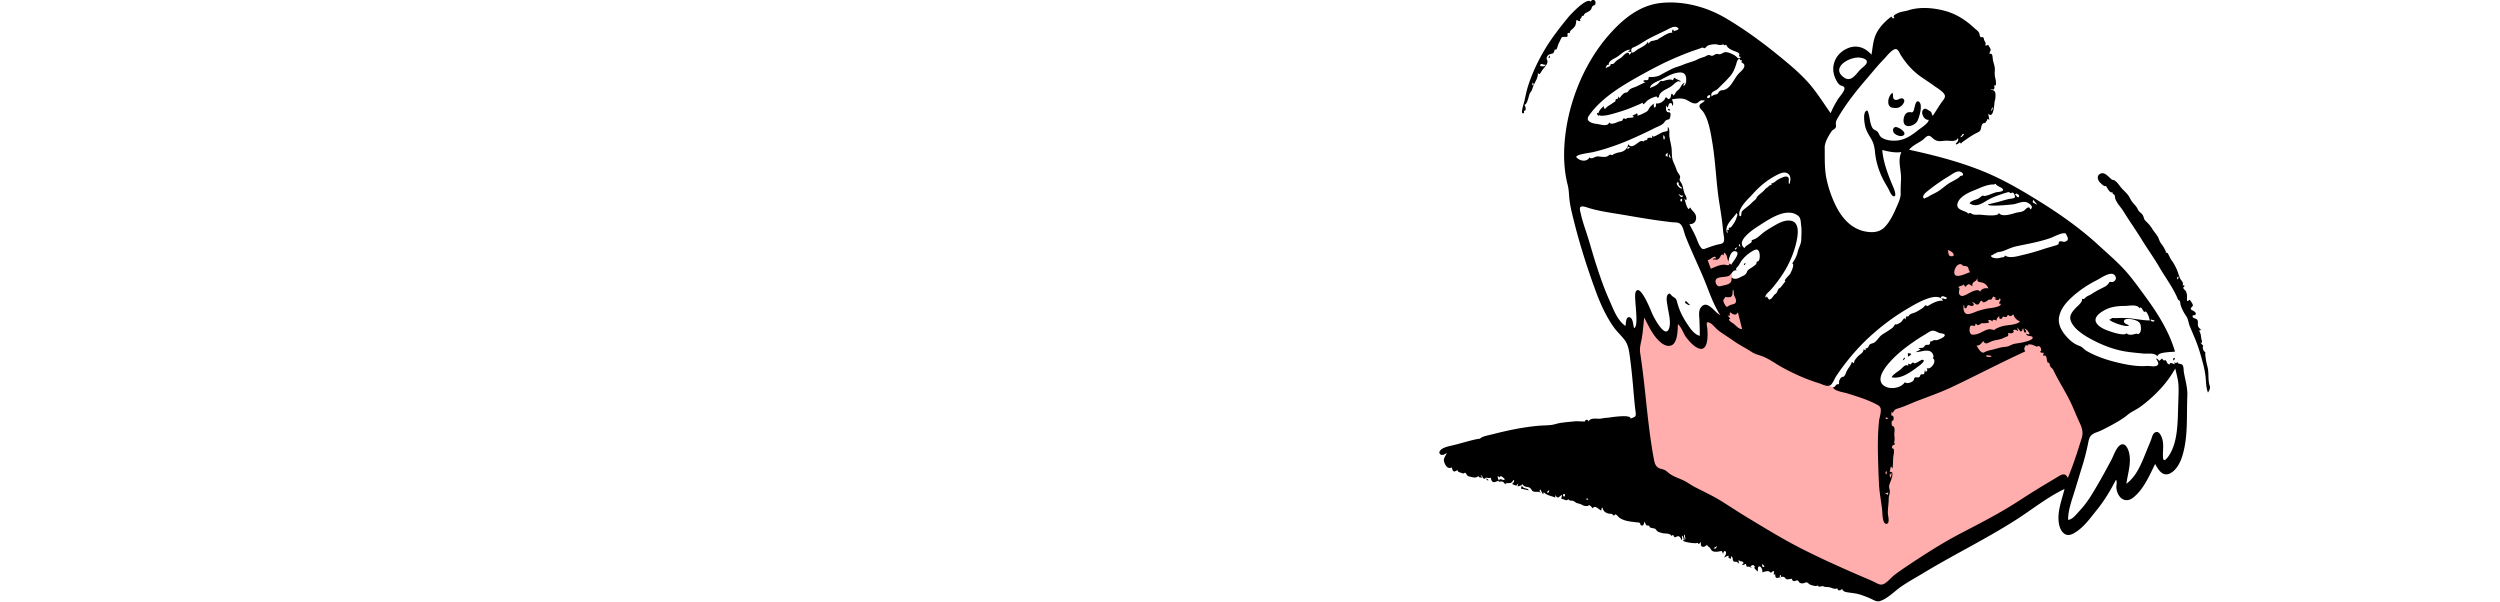 <svg width="1920" height="462" viewBox="0 0 1920 462" fill="none" xmlns="http://www.w3.org/2000/svg" preserveAspectRatio="none"><path fill-rule="evenodd" clip-rule="evenodd" d="M1253.3 256.808c3.37 25.258 6.74 50.515 10.1 75.772l2.73 20.397c.34 2.573.01 7.65 1.32 9.954.46.813 1.68 1.199 2.57 1.678 3.08 1.65 6.15 3.3 9.23 4.95 26 13.955 52.01 27.911 78.01 41.867l74.88 40.179c2.58 1.387 6.76 5.003 9.54 4.05 2.65-.905 5.36-3.139 7.77-4.548 4.62-2.706 9.24-5.411 13.85-8.117l83.85-49.114 34.59-20.264c3.16-1.848 6.31-3.696 9.47-5.544 1.65-.967 1.86-.933 2.51-2.573 2.43-6.134 3.55-13.16 5.27-19.524 1.9-7.013 3.79-14.027 5.68-21.04.85-3.129.45-3.533-.93-6.554-2.72-5.979-5.45-11.958-8.17-17.937l-18.15-39.81c-2.44-5.367-8.33-9.143-12.57-13.09l-65.86-61.283a2300.58 2300.58 0 00-5.02-4.67c-.27 9.356-2.12 19.413.59 28.451 4.45 14.832 8.91 29.665 13.36 44.497l6.45 21.507c.4 1.332 2.83 6.613 2.18 7.785-.36.649-3.43 1.306-4.1 1.559l-8.58 3.264-23.91 9.091c-7.17 2.727-14.34 5.453-21.5 8.178-2.43.925-5.29 2.637-7.86 2.494-2.29-.128-4.9-1.264-7.13-1.836l-11.72-3.018c-7.67-1.976-15.35-3.951-23.02-5.928-8.64-2.223-15.93-8.752-23.31-13.585-12.7-8.307-25.39-16.614-38.08-24.92-2.91-1.902-2.92-2.987-4.08-6.459l-7.8-23.41c-1.39-4.166-3.1-8.35-4.15-12.616-1.73-7.039-2.76-14.326-4.13-21.444-.41-2.147-.83-4.295-1.24-6.443-5.31 2.156-10.63 4.313-15.95 6.469-.77.313-4.52 1.244-4.85 2.01-.22.484.9 2.68 1.06 3.152 4.41 13.048 8.82 26.096 13.22 39.143 1.39 4.104 2.78 8.208 4.16 12.313-3.31-5.204-6.62-10.408-9.94-15.612-2.6 8.752-5.2 17.504-7.81 26.256-6.15-7.096-12.3-14.192-18.46-21.289-2.12 7.097-4.25 14.193-6.38 21.289-6.63-8.752-13.26-17.504-19.88-26.256l-2.37 13.701c-.23 1.379-.19 5.334-1.11 6.426-.75.898-2.93.452-4.33.452z" fill="#FFAEAD"/><path fill-rule="evenodd" clip-rule="evenodd" d="M1672.84 311.406c-.38 11.89-.12 27.323-6.63 37.777-1.05 1.687-4.61 6.942-5 2.319-.39-4.539.72-9.034-.38-13.625-.6-2.457-2.59-7.823-5.99-5.604-1.74 1.131-2.19 3.924-2.87 5.686-1.01 2.608-2.13 5.175-3.19 7.763-3.69 9.035-7.51 19.816-15.72 25.795 1.07-7.791 4-16.109 2.03-23.984-.67-2.684-2.7-7.584-6.2-6.012-3.41 1.532-5.62 8.369-7.22 11.413-4.88 9.23-9.87 18.287-15.36 27.172-2.77 4.469-5.75 8.554-9.36 12.377-2.26 2.391-5.08 6.433-8.64 6.789 0-6.815 2.24-13.399 4.29-19.816 2.2-6.9 4.21-13.86 6.37-20.773a179.758 179.758 0 004.67-18.098c.51-2.543.92-5.177 3.09-6.82 1.95-1.476 5.03-2.178 7.21-3.263 5.7-2.851 11.57-5.926 16.88-9.47 2.17-1.454 4.05-3.333 6.33-4.638 2.6-1.487 5.02-2.738 7.43-4.55 10.36-7.818 19.71-17.435 26.01-28.883 1.02 4.599 2.38 9.094 2.53 13.835.15 4.861-.13 9.752-.28 14.61zm-85.35 54.649c-1.66-2.8-4.18-1.653-6.41-.303-3.45 2.094-6.92 4.173-10.39 6.241-7.07 4.208-14 8.636-20.9 13.104-14.06 9.093-28.6 16.534-43.42 24.231-14.32 7.438-28.07 16.289-41.49 25.236-3.22 2.15-6.43 4.351-9.52 6.683-2.75 2.07-4.95 4.977-7.84 6.819-3.01 1.919-5.09.362-7.97-1.053-3.6-1.769-7.36-3.253-11.04-4.849-14.87-6.442-29.77-13.129-44.24-20.441-14.37-7.266-27.99-15.64-41.76-23.956-6.56-3.961-13.01-8.172-19.48-12.278-6.88-4.37-14.01-7.642-21.23-11.357-3.2-1.645-6.03-3.876-9.31-5.371-3.45-1.57-7.1-2.697-10.19-4.963-1.38-1.016-2.55-2.23-4.13-2.949-1.3-.59-2.78-.689-4.06-1.316-2.61-1.274-3.36-3.861-3.87-6.551-3.25-17.271-4.98-35.019-6.86-52.482-1.06-9.82-2.24-19.602-3.71-29.37-.66-4.404.67-7.816 1.37-12.1.81-5.003 1.13-10.112 1.68-15.15 2.57 4.765 4.79 9.765 8.07 14.113 2.41 3.204 6.53 7.748 10.98 7.64 6.9-.166 6.59-12.007 6.87-16.707 3.14 2.807 4.1 7.379 6.71 10.639 2.38 2.977 5.63 6.669 9.29 8.002 7.71 2.807 6.96-11.496 6.54-15.552-.21-2.035-1.36-5.254 1.36-4.326 2.52.854 4.96 4.396 7.07 6.02 3.65 2.809 7.65 5.143 11.39 7.824 4.65 3.327 9.66 5.731 14.39 8.829 2.96 1.938 6.19 2.373 9.42 3.798 4.73 2.089 8.91 5.201 13.41 7.705 8.92 4.955 18.81 9.399 28.56 12.387 3.15.966 7.36 3.691 9.75.891 1.47-1.723 2.44-4.355 3.69-6.287 1.59-2.445 3.27-4.826 5.01-7.159 6.21-8.289 13.09-16.116 20.74-23.107 8.89-8.134 18.62-15.453 29.02-21.549 4.47-2.619 23.14-14.358 27.24-6.096-3.37-.21-6.3 1.023-9.18 2.566-.7.377-4.33 2.967-3.48.684-1.06.197-1.98 1.571-2.78 2.182-1.38 1.056-3.47 2.275-5.07 3.15-1.58.863-3.53 1.075-4.97 2.122-.52.383-.84 1.003-1.34 1.417l-1.44.011c-.21.795-.43 1.59-.64 2.386-.82-2.603-1.97.782-3.33 1.881-.82.661-2.11 1.341-3.07 1.768-.72.318-.83-.423-1.52.141-.62.5-1.02 1.602-1.68 2.23-.82.767-1.87 1.364-2.78 2.02-1.74 1.256-3.59 2.242-5.36 3.433-2.38 1.602-3.62 4.358-5.93 6.033-1.1.794-2.79.887-3.39 1.395-1.48 1.276-.99 3.209-3.76 3.294.25.403.4.84.45 1.312a3.664 3.664 0 01-1.76-.82c.12 2.76-2.6 3.746-4.22 5.446-.94.979-2.11 2.356-2.77 3.535-.11.197-.32 1.77-.37 1.792-.25.12-1.78-1.223-1.64-1.111-.42 2.551-2.89 4.962-3.97 7.323-.57 1.244-1.15 3.244-2.27 4.119-.31.237-1.25-.011-2.02.816-.57.606-1.23 1.726-1.46 2.53-.16.537.03 1.927-.19 2.249-.41.589-1.04-.003-1.68.433-1.17.805-1.2 2.062-2.92 2.228 1.18 2.879 8.34 3.767 10.95 4.586 7.35 2.315 15.07 4.627 21.95 8.172 1.78.917 3.47 1.673 3.78 3.785.44 2.94-1.06 6.848-1.34 9.817-.78 8.019-.94 16.273-.78 24.325.16 7.627.41 15.326.76 22.944.33 7.063 1.76 13.986 2.52 21 .21 1.925.07 10.605 3.39 10.168 2.76-.365 1.01-6.294.96-7.993-.11-3.762.68-7.603.65-11.398-.02-1.824.78-3.396.85-5.142.08-1.725-.78-3.088-.52-4.876.25-1.716 5.32-11.586.45-10.43.28-1.411.53-2.833.91-4.224.52.469.94 1.016 1.26 1.64.43-3.031.29-6.057.56-9.09.12-1.375.67-2.88.48-4.265a4.415 4.415 0 00-.21-1.69c-.3-.317-.68-.484-1.12-.5-.23-.759-.29-.967.12-1.712.18-.504.53-.819 1.06-.944 1-.119 1.11-.693.34-1.722.4-2.033.45-3.316.16-5.344-.24-1.704.66-5.003-.26-6.52-1.07-1.773-1.6-.053-1.8-2.511-.04-.521-.07-1.605.14-2.124.22-.565.91-.333 1-.534.6-1.366.64-4.056-1.48-3.822.09-.976.17-1.952.25-2.927 1.53 1.76 1 .27 1.86-.709 1.17-1.318 2.32-1.545 3.99-2.067 4.45-1.388 8.74-3.476 13.09-5.171 9.21-3.589 18.59-6.793 27.54-11.033 18.81-8.921 37.24-18.603 56.17-27.288-1.36-2.508-.52-2.63.47-4.984 1.32.915 1.04.276 1.98.22-.08-.785.16-1.022.74-.711.45.14.92.19 1.4.149 1.17.2 2.13.845 3.19 1.09.35.257.74.45 1.16.58.37-.086.69-.272.96-.558 1.72.319 2.3 1.617 2.38 3.496.01.327-.99.662-.7 1.101.5.768 1.85.585 2.62.683l-.51 2.391c3.38-1.56 2.5 3.324 3.53 4.929.28.448.92.09 1.25.609.43.677.3 1.635.67 2.31.83 1.525 1.67 1.339 2.5 3.086 4.33 9.118 10.1 17.613 14.27 26.927 1.98 4.433 3.77 8.942 5.84 13.336 1.9 4.044 2.99 7.482 1.63 11.899-3.15 10.245-6.51 20.676-10.64 30.572-.2-.327-.41-.654-.62-.981zm-219.58 76.471c-.3.503-.59 1.005-.89 1.508-.65-3.771 1.09-2.022.89-1.508zm-13.89-7.062c-.94-.283-.54-1.828-.5-2.489.59.746 1.18 1.506 1.68 2.325l-1.18.164zm-38.05-14.499c.99-.557 1.7-.958 2.83-1.589-1.14 2.231-1.14 2.231-2.83 1.589zM1256.1 224.44c-1.52 3.726 3.11 26.73-1.2 27.48-.62-2.019-.7-7.578-3.26-8.241-3.17-.824-2.86 4.899-3.29 6.669-6.52-4.534-9.42-13.29-12.53-20.228-3.98-8.845-7.1-18.043-10.08-27.259-2.55-7.879-4.66-15.897-7.24-23.763-1.62-4.941-3.37-9.893-4.45-14.986-.24-1.106-1.17-3.911-.38-4.963 1.15-1.529 5.29.222 6.62.624 8.65 2.601 17.62 3.721 26.51 5.233 9.87 1.678 19.72 3.413 29.66 4.715 2.48.325 4.96.633 7.45.932 1.61.194 4.05 0 5.58.722 3.1 1.462 3.76 7.053 4.91 9.954 4.29 10.824 9.34 21.305 13.86 32.031 4.08 9.661 7.16 19.94 13.02 28.738-4.37-1.935-9.9-12.162-14.78-6.267-2.1 2.535-1.57 5.874-1.4 8.908.24 4.385.32 8.804.32 13.196-4.78-1.239-7.98-6.656-10.49-10.493-3.42-5.241-5.58-10.179-7.1-16.187-.65-2.601-2.39-2.666-3.94-4.223-.99-1.001-1.49-2.349-2.92-.893-1.79 1.829-.6 6.895-.29 9.055.74 5.14 3.15 13.05.8 17.88-3.16 6.518-11.63-9.882-12.63-12.251-.5-1.206-9.52-24.329-12.75-16.383zm-5.92-111.703l1.6.245c-.43.379-1.33 1.711-2.06 1.359.15-.535.3-1.069.46-1.604zm28.27-6.065c-.16.183-.33.366-.5.55-.76-.956-.49-2.351-.49-3.457 1.01.611 1.26 1.833.99 2.907zm2.29 10.613v3.126c-2.12-.918-2.16-1.392 0-3.126zm2.57 3.975c-1.48-.407-1.66-.736-1.45-3.017.62 1.278 1.02 2.12 1.45 3.017zm8.55 23.156c-.62 1.601-4.26-2.214-4.12-3.356.12-1.09.68-1.415 1.45-.714.26.232-.12 1.07.04 1.361.59 1.053 1.77 1.915 2.63 2.709zm.04 9.645c-.91 2.275-2.53-1.308-.15-1.406.15.458.21.926.15 1.406zm-1.77-3.587a42.25 42.25 0 01-1.02-1.433c1.22.248 2.2 2.035 3.49.842-.15 1.818-1.44 1.869-2.47.591zm-79.33-29.552c-1.97-2.153 10.89-3.663 12.44-4.033 11.27-2.685 21.9-6.569 32.43-11.336 5.03-2.274 10.02-4.575 14.93-7.096 2.12-1.087 5.02-2.01 6.79-3.643 1.26-1.166 1.21-2.048 2.86-2.743 1.39-.588 1.46-.033 2.1-1.097.38-.639.81-2.98.59-3.672-.61-1.89-1.52-.358-2.78-1.66-.92-.939-.7-3.608-.45-4.714.33.527.51 1.099.56 1.715 1.38-.679.82-3.009 2.33-3.39 1.59-.402 1.42.834 1.84 2.097 1.2-1.76.23-3.261-.42-4.98 3.3-.617 6.85-1.216 10.12-.118 2.36.792 4.39 2.742 6.88 3.118 2.45.369 2.92-.79 4.72-1.966 1.47-.954 2.72.17 3.48-.551-.47 2.434-4.46 2.1-3.97 5.142.22 1.37 1.9 2.6 2.66 3.664.96 1.337 1.73 2.815 2.38 4.322 2.54 5.86 3.63 12.661 4.69 18.927 2.64 15.469 2.97 31.243 5.44 46.761 1.18 7.392 2.37 14.787 2.98 22.251.15 1.867 1.29 6.1.36 7.895-.79 1.516-2.55 1.52-4.09 1.887-3.01.716-5.84 1.689-8.73 2.767-2.59.966-3.35 1.558-5.01-.879-1.61-2.359-2.41-5.171-3.56-7.757-1.47-3.295-3.24-6.474-4.94-9.652 3.34 0 5.27-1.803 5.18-5.198-.1-3.759-3.19-4.651-4.47-7.741-1.24 1.61-1.34 1.656-2.23.127-1.01-1.748-1.69-4.946-2.31-6.929.44.472.89.944 1.33 1.415 1.11-1.534-.63-3.952-1.22-5.397-.9-2.231-1.06-4.643-1.91-6.868-.47-1.214-1.55-2.17-1.81-3.437-.18-.848.53-1.655.36-2.516-.29-1.498-1.99-3.106-2.52-4.631-.81-2.344-1.69-4.409-2.7-6.693-1.36-3.092-1.04-6.336-1.29-9.627-.26-3.412-1.35-6.676-1.74-10.073-.27-2.347.57-5.302-1.21-7.182-.21 3.125.69 3.077-2.25 3.639-3.34.639-5.77 3.129-8.93 3.872-.65.153-1.12-2.692-.87 1.189-1.52-1.119-4.75.271-3.55.935-.91.979-2.71.302-3.01 1.768-3.11-3.023-8.1 7.265-11.81 1.899-.61 3.637-3.24 5.787-6.78 6.268-1.78.241-2.87.834-4.45 1.367-.32.107-.44.567-.82.692-.58.188-1.43-.381-1.85-.271-.85.226-1.79 1.344-2.98 1.566-1.36.254-2.84.137-4.2-.02-1.71-.197-2.45-.399-4.12.162-1.5.504-3.11 1.917-4.5.379-2.18 3.78-7.4 2.856-9.97.046zm101.06-45.618c-1.66-.198-.51-1.62.26-2.047 2.08-1.16 1.53 2.261-.26 2.047zm-91.6 13.566c9.71-14.002 26.32-23.621 40.93-31.715 7.98-4.421 16.13-8.707 24.51-12.325 4.16-1.799 8.38-3.527 12.63-5.107 2.28-.844 4.58-1.61 6.88-2.374.63-.211 1.79-.858 2.46-.795-.12-.012 1.65.47 1.3.62 1.14-.495 1.69-1.789 3.03-2.306 1.5-.582 3.42-.823 5.04-.875 1.42-.047 2.66.543 4.02.589.89.03 1.65-.395 2.53-.457.45-.031.41.639.68.678.11.017 1.31-.431 1.32-.423.43.278.82 1.367 1.21 1.792 1.13 1.22 2.78 2.069 4.28 2.71 1.83.78 6.29 1.566 4.22 4.454 1.47-.21 2.15 1.115.31 1.45-.99.183-1.42-.728-2.16-1.35-1.71-1.434-5.85-3.474-8.31-3.382-1.38.052-2.45 1.101-3.73 1.482-1.25.375-1.88-.206-2.98-.114-1.29.107-2.11 1.196-3.34 1.39-1.15.182-1.79-.602-2.82-.547-1.22.065-2.4 1.125-3.57 1.481-1.85.566-3.22.952-5.03 1.891-3.5 1.82-7.42 2.512-11.04 4.078-2.89 1.253-6.17 1.912-8.84 3.297-2.98 1.54-5.97 3.073-8.88 4.746-2.1 1.208-6.38 1.624-8.7 1.317-.03 4.27-2.14 1.276-4.26 3.147.5.442 1.07.767 1.71.975-2.3.917-4.42 2.058-6.64 3.112-2.3 1.09-4.76 1.33-6.27 3.391-1.39 1.9-.92.92-3 1.668-.95.343-1.78 1.39-2.46 2.094-1.18 1.21-1.44 3.04-2.12.555-.2.303-.97 2.233-1.12 2.281-.84-.895-.96.166-1.44.546.25.825-.1 1.366-1.06 1.622-.49.36-.98.714-1.47 1.06-1.8 1.248-4.1 2.319-5.36 4.179-.94-.552-1.29-1.503-.72-2.475-1.78 1.647-3.92 3.338-4.4 5.872a1.975 1.975 0 00-.77-.464c-.73.49.21 1.948.67 2.277 2.01-.78-.5-.497.85-.371.39.035.78.323 1.2.328 1.25.016 2.42-.043 3.65-.233 2.72-.419 5.39-1.199 8.02-1.98 2.86-.852 5.73-1.702 8.53-2.747 2.31-.86 4.58-1.819 6.85-2.774.9-.382 1.81-.768 2.71-1.147 1.73-.72 2.64-1.902 2.4.123 1.37-.228 2.56-2.166 3.61-2.958 1.48-1.112 3.15-1.941 4.91-2.509.71-.23 1.23-.522 1.97-.524.36-.001.57 1.015.8.96 1.58-.382.86-1.255 1.57-2.512 1.55-2.749 5.72-4.269 8.28-5.83 1.63-.991 2.79-2.325 4.29-3.422.7-.514 1.21-.74 1.95-.958.56-.167 1.25 1.128 1.62-.173-1.31-.536-2.39-1.196-3.65-1.587-.9-.278.17-1.227-1.24-.662-.57.227-.76 1.326-.97 1.786-1.58-1.41-6.02.05-7.9.641-.13.04-.71-.264-.98-.246-1.08.072-1.83 1.528-2.55 2.155-1.89 1.667-3.94 2.364-6.28 3.316.63-3.389 5.19-4.777 7.85-6.075 3.89-1.898 7.51-4.32 11.77-5.34 2.84-.68 6.6-1.228 7.82 2.07.73 1.976.83 6.886-1.65 7.797-.27-.922.57-1.71.83-2.51-2.47.942-2.88 3.907-4.76 5.455-1.05.87-1.43 1.148-1.94 1.988-.5.835-.75 1.613-1.93 2.5-1.94-4.116-1.61 1.523-2.6 2.23.4-.284-1.6.547-1.36.459-.09.034-.96-1.375-1.53-1.346-1.03.055-.83 1.185-1.32 1.754-1.68 1.926-3.85 3.19-6.55 2.886-.06 1.37.36 3.008-1.51 3.132l-.25-3.037c-1.01 1.03-2.36 2.008-3.19 3.201-.94 1.358-.84 2.194-2.4 3.099-1.64.946-5.12 2.81-7.07 2.97.49-.683.4-1.3-.25-1.848-.98 1.009-2.42 1.108-3.47 2.02 3.62 1.51-2.78 1.432-3.59 1.603-.54.115-1.02.61-1.57.721-.73.148-.82-.62-1.45-.376-.92.356-.55 1.362-1.51 1.867-.69.363-1.86.358-2.64.703-1.86.823-5.82 2.646-7.08.435-.64 3.794-7.14 1.485-9.55 1.23-3.3-.35-9.04-1.898-5.98-6.31zm13.85-38.816c.46-.398.93-.369 1.4.088-.65-3.433 4.38-5.1 6.57-6.56 2.91-1.936 6.34-5.692 10.15-5.395l-1.95 1.444 2.78.36c-.52.766-1.04 1.532-1.57 2.297-.85-4.709-5.31 1.237-6.6 2.103-1.3.872-2.6 1.522-3.75 2.586-1.15 1.054-2.18 2.951-4.07 2.003-.18 2.69-2.34 1.96-3.84 3.45-.06-.935.48-1.595.88-2.376zm19.76-13.426c4.6-1.723 8.61-4.91 12.95-7.187 4.14-2.175 8.37-4.128 12.59-6.157 2.13-1.03 6.05-3.692 8.49-2.335 3.3 1.832-1.24 2.423-2.42 3.058-.44-2.822-1.96-.266-1.05 1.304-2.52-1.086-8 3.162-10.4 4.334-.55.265-.3.419-.92.73-.15.077-1.73.436-2.18.587-2.26.756-3.74.155-4.72 2.881-.2-.641-.41-1.284-.61-1.926-1.41 3.174-5.71 4.564-8.46 6.44-.71.485-2.73 2.362-3.63 1.974-1.25-.541-.75-3.288.36-3.703zm83.06 9.57c1.94.129.07 1.035.6 1.634-.06-.067 1.17.982 1.01.694.22.388.74.373 1 1.161.92 2.709-3.09 5.508-4.44 7.045-2.64 2.99-4.16 6.775-6.9 9.67-1.24 1.306-2.47 2.209-4.19 2.697-1.2.34-2.47-.025-3.58 1.13-.89.931-.69 1.46-1.67 1.954-1.73.872-2.5.107-4.18 1.992-1.45-3.941 2.72-3.935 4.89-6.137 3-3.041 6.29-6.109 9.11-9.362 2.5-2.89 3.5-5.424 4.69-8.936.37-1.107.78-3.48 1.81-4.175 1.61-1.082.64.553 1.85.634zm9.55 102.387c5.1-5.7 11.43-10.818 18.28-14.251 2.45-1.228 5.94-2.839 8.48-.949 2.49 1.852 1.95 5.547.95 8.061-.96-.378-.05-3.91-.55-4.783-1.09-1.905-3.44-.894-5.04-.255-1.87.748-3.54 1.574-5.03 2.932-.6.55-1.75 1.043-2.14 1.421-.58-.241-.92-.065-1.02.525.12.362.1.718-.04 1.069-.09.111-.84-.346-.95-.254-.49.418-.94.91-1.42 1.298-.97.78-1.79 1.149-2.68 2.236-1.71 2.101-3.98 3.332-5.71 5.334-.39.453-.85 1.613-.94 1.715-.87 1.016-2.16 1.82-3.14 2.896-1.7 1.858-3.52 3.106-5.48 4.7-.84.685-1.83 1.424-2.39 2.378-.25.435-.4 2.819-.41 2.829-1.92 2.106-1.54-2.128-1.4-2.658 1.56-5.712 6.84-10.001 10.63-14.244zm-10.49 38.623c.24.897.44 1.639.68 2.549-1.53-1.25-1.53-1.25-.68-2.549zm-1.65 2.938c-.56.564-1.12 1.125-1.69 1.682-1.24-1.318 1.92-1.908 1.69-1.682zm-.79-22.681c-.59 2.411-2.78 5.334-4.28 7.237.17-.21-1.28.212-1.44.308-.54.31.74 2.315-1.11 1.419-.66.372.64 1.886-.26 2.564-2.58-5.88 4.47-10.973 7.2-15.338 1.33 1.225.23 2.458-.11 3.81zm-16.76 31.787c1.88.484 2.86.18 4.13-1.668.76-1.11 1.04-3.076 2.79-1.415l.31-2.136c2.49 1.023 2.28 4.719 3.37 6.767.53-2.317 1.79-8.79 5.63-7.752 4.32 1.166-2.87 8.588-3.53 10.406-1.47-2.277-.89-.159-2.01.162-.96.276-2.46-.431-3.63-.367-3.55.193-6.67 1.789-9.92 3.141l-2.46-6.64c1.91.147 5.86-4.934 6.42-1.241-1.42-.246-1.82-.184-2.51 1.105.44-.224.91-.344 1.41-.362zm7.97 28.89c-.01-.018 3.67.209 4 .089 2.52-.919 1.58-3.773 2.1-5.79 1.04.953.49 2.694.81 3.928.37 1.451 1.46 2.687 1.56 4.238.23 3.505-2.65 2.727-4.83 3.861-1.86.97-2.07 2.189-3.64-.423-.43-.707-1.34-2.549-1.25-3.453.09-.895 1.51-1.64 1.25-2.45zm2.96 15.166l-1.02-1.139c3.04.928 1.25-.467 1.95-2.373 2.32 1.548 4.22 3.14 6.06.039l3.18 12.823c-2.14.503-4.89-2.796-6.36-3.93-.84-.655-5.54-3.177-2.72-3.912-.36-.503-.73-1.005-1.09-1.508zm20.76-40.266c-1.76 1.678-3.54 2.618-5.46 3.937-1.69 1.158-1.11 2.487-2.57 3.779-.97.859-3.25 1.733-4.45 2.388-2.13 1.167-4.04 1.389-6.24.083.6 4.812-2.7 5.189-6.81 6.142-1.95.455-3.11 1.149-4.52-.642-.97-1.227-1.35-3.447-.15-4.569 1.91-1.783 7-1.167 9.45-2.289 1.86-.85 3.75-5.64 6.04-3.897-1.18-1.884.2-2.391 1.23-3.735 1.12-1.472 1.82-3.194 2.98-4.654 2.22-2.776 5.62-5.569 8.76-7.243 2.77-1.472 4.23-.43 4.64 2.663.21 1.555.2 3.871-.67 5.25-.28.44-1.19.445-1.47.858-.49.722-.04 1.249-.76 1.929zm32.49-37.322c2.21 1.709 1.99 5.3 2.34 7.745.49 3.447.13 6.782.08 10.293-.06 3.678-1.86 6.074-2.71 9.521-.94 3.835-2.16 5.866-4.28 9.084 2.3.361-1.12 7.219-1.69 8.107-.61.964-5.54 5.404-3.43 5.404-1.17 1.539-2.44 3.118-3.6 4.614-.46.589-1.26.82-1.62 1.236-.74.845-.78 1.599-1.31 2.585-.8 1.497-1.06 1.097-2.11 2.183-.72.75-1.2 1.74-1.91 2.459-2.3 2.315-2.59.419-3.87-1.365-.2.478-.55.777-1.05.899-.4-2.019 2.37-4.057 3.53-5.284 1.9-2.009 3.64-4.223 5.33-6.421 3.6-4.709 6.85-9.712 9.4-15.071 2.72-5.704 4.9-11.876 6.03-18.098.86-4.743 1.67-12.878-4.67-14.084-4.61-.877-9.69 1.923-13.49 4.19-2.32 1.381-4.65 2.754-6.85 4.308-2.4 1.684-4.47 4.069-7.07 5.421 1.42-.74-3.27 1.486-2.55.86-.34.292-.05 1.185-.27 1.589-.29.524-1.3 1.042-1.75 1.381-1.19.896-3.1 1.812-3.64 3.291-7.56-5.395 7.48-14.972 11.34-17.411 7.65-4.838 20.96-14.29 29.82-7.436zm20.4-52.465c-.07-3.885 3.1-9.188 5.23-12.356 1.05-1.55 2.72-1.489 3.33-3.317.36-1.053-.11-2.157 0-3.215.14-1.43.76-2.577 1.48-3.806 6.47-11.11 14.33-20.945 22.7-30.638 4.13-4.779 8.04-9.741 12.49-14.23 1.86-1.875 6.86-8.615 9.72-7.941 1.52.357 2.4 2.667 3.08 3.845 1.13 1.95 2.38 3.776 3.75 5.568 3.62 4.733 7.81 8.887 12.75 12.241 3.08 2.096 6.2 4.134 9.21 6.33 2.48 1.808 6.24 3.874 8.01 6.412 1.77 2.538-.83 4.688-2.25 6.795-2.22 3.278-4.25 6.674-6.47 9.949-.88-.635-.66-1.923-1.26-2.736-.54-.72-1.3-1.013-2.04-1.458-1.42-.851-2.81-1.891-4.1-.466-2.24 2.495.85 8.393 4.17 7.746.4 2.462-6.25 6.518-7.91 7.873-5.12 4.157-10.39 7.771-17.14 8.148-2.73.151-5.58-.056-8.17-.97-1.25-.438-2.62-1.039-3.58-1.993-1.14-1.143-1.43-2.843-2.54-3.974-.96-.982-2.28-1.133-3.24-2.118-.96-.985-1.43-2.542-1.82-3.819-.77-2.494-.91-5.125-1.64-7.625-.44-1.504-.8-3.514-2.24-2.07-2.09 2.1-1.04 8.7-.51 11.215.77 3.588 2.56 6.48 4.44 9.567 2.03 3.349 2.79 6.455 3.15 10.33.68 7.253 2.77 14.213 6.01 20.739 1.36 2.748 2.99 5.331 4.47 8.016.68 1.252 2.23 5.526 4.1 5.503 2.99-.037-1.27-8.749-1.86-10.211-3.28-8.101-6.4-16.615-7.11-25.386 4.7 1.208 9.81 2.355 14.67 1.589-3.13 7.013.14 13.995-.26 21.213-.2 3.62-.34 6.96-.27 10.569.07 3.165-1.36 6.329-2.6 9.191-2.45 5.683-5.54 12.694-10.1 17.048-3.81 3.64-8.91 3.924-13.89 3.086-11.33-1.907-18.78-10.613-23.53-20.499-3.06-6.351-5.39-13.131-6.84-20.029-1.68-7.983-1.24-16.019-1.39-24.116zm14.72-53.798c-10.58-7.647 4.79-16.33 12.61-15.148 1.83.277 5.21 1.035 5.04 3.428-.14 1.956-3.41 4.136-4.66 5.343-3.57 3.444-7.21 10.557-12.99 6.377zM1493 229.355c-.36-.325-3.32.473-2.15-1.277.97-1.454 3.67.368 4.66.742-.81.559-1.52 1.424-2.51.535zm-44.02 92.479c-.91.113-1.86-2.337 1.41-.507l-1.41.507zm-.1 39.925c.11 1.098.45 1.822-.33 2.62-.66-.812-.74-1.958.33-2.62zm1.33 16.496c-.09.598-.19 1.195-.29 1.792-.75-.382-1.51-.765-2.27-1.148.86-.214 1.71-.429 2.56-.644zm.93-13.91c1.13.422.6-.926 1.42-1.115.29 1.402-.07 2.604-.87 3.761-.08-.274-.49-2.625-.55-2.646zm28.81-99.544c-1.58-.202-1.82 1.469-3 2.117-.76.419-3.08.104-3.51.905l1.71.495c-1.3.704-2.61 1.409-3.92 2.113 3.15 0 6.42-1.501 9.54-1.061 1.32.187 2.29.633 3.12 1.706.5.651.94 1.699 1.02 2.497.09.863-.58 1.459-.46 1.87 1.4.039 1.24 2.346.92 3.286-.68 2.039-3.4 5.231-5.84 3.938 1.02 1.447.76 2.273-.75 3.113.14-.478.24-1.315-.53-1.232-.2.802-.13 2.074-.78 2.678-.73.676-1.39-.114-2.09.326-.83.522-.58 1.342-1.24 1.908-.86.748-.98.217-2.02.362-1.56.221-.56-.751-1.82.517-.43.437-.36 1.574-1.06 2.214-1.35 1.229-4.96 2.509-6.25.934-3.11 4.927-12.43 6.109-16.77 2.219-6.92-6.203 5.98-18.818 10.24-22.816 4.28-4.012 9.03-7.478 13.83-10.823 2.74-1.901 5.54-3.626 8.4-5.319 1.76-1.045 3.98-2.953 6.15-2.77 1.94.164 3.61 1.673 5.65 1.972 1.49.215 4.36.572 2.49 2.58-.87.938-4.3 2.455-5.47 2.684-.69.134-1.41-.123-2.09.016-1.15.236-1.94 1.208-3.2 1.084.4 1.859-.32 2.734-2.27 2.487zm20.48-68.998c0 1.454-2.65 1.092-3.21.598-.91-.813-.94-3.243-1.28-4.348 1.54.389 4.49 1.809 4.49 3.75zm-21.39-47.97c5.58-4.582 11.44-8.783 17.64-12.483 2.22-1.325 5.36-3.997 8.12-3.664 1.15.141 3.54 1.468 2.67 2.932-.16.274-1.45.384-1.84.583-.46.225-.81.845-1.23 1.152-2.89 2.124-6.37 3.429-9.28 5.604-2.39 1.786-4.62 3.784-7.19 5.317-2.46 1.47-5.04 2.4-7.38 4.028.04-.033-3.05 1.079-2.44 1.281-2.72-.908.15-4.108.93-4.75zm37.19-1.706c3.31-1.32 6.55-2.922 10.02-3.809 1.73-.443 3.51-.776 5.3-.576.31-.533.71-.651 1.22-.354.4.608.92 1.074 1.56 1.4.99.759 4.63 1.752 3.9 3.429-.48 1.109-4.13 1.201-5.13 1.45-3.01.752-5.83 2.442-8.94 2.857-.29.039-1.24-.314-1.25-.312-1.22.265-2.23 1.523-3.27 2.126-2.24 1.298-5.46 1.516-7.08 3.756 5.22 3.535 9.75.029 14.33-2.64 2.75-1.598 5.7-2.751 8.7-3.776 1.57-.535 3.15-1.091 4.75-1.561a10.4 10.4 0 012.02-.518c.65-.128 1.11.106 1.39.705 1.92-.063 2.09-1.269 3.25.98 1.63 3.17-.87 3.009-3.21 3.399-3.26.539-6.57 1.754-9.77 2.56-.74.185-7.22 1.688-7.23 1.741-.29 2.045 18.31.151 19.91-.155 2.82-.543 5.84-2.082 8.76-1.711 2.24.285 7.34 3.571 3.77 5.753-.71-3.366-3.12-.586-4.38.55-1.68 1.513-4.09 1.367-6.39 1.96-3.15.809-11.22 3.844-13.46-.026.71 3.392-12.15 1.668-13.91 1.556-1.73-.11-3.95.256-5.62-.235-1.08-.32-1.69-1.026-2.71-1.185-.25.27-.55.454-.9.551a5.527 5.527 0 01-1.4-.999c-3.45-1.582-8.77-2.456-6.86-7.495 1.8-4.753 8.25-7.677 12.63-9.421zm32.27 2.937c.09-.296.17-.592.26-.889.01.908 2.18 1.295 1.93 2.471-.56 2.604-3.06-1.308-3.27-1.735l1.08.153zm13.22 4.326c.25 1.066 3.13 3.337 2.42 3.861-1.13-1.543-4.27-.843-2.42-3.861zm-48.57 97.319c1.05-2.09 4.24 1.469 3.91-2.099 1.73.157.65 1.475 2.72.896.78-.218 1.31-1.08 2.26-1.279.25-.053 1.34.034 1.72.022 1.25-.038 6.14-.177 2.77-1.814 1.89-1.246 2.12-.614 3.82.528-.43-2.36 2.07-1.021 3.24-.726-.84-1.346 1.23-2.778 1.9-3.688-.24 1.401-.12 2.97 1.91 2.074.51-.223.39-1.213.8-1.375.73-.296 1.14.243 1.4.212.26-.029.81.117 1.35-.089.71-.266.37-1.215 1.27-1.356.58-.092 1.01.767 1.72.774.37.003.98-.368 1.26-.349.05.004.39-.836.82-.857.63-.03.88 1.646 1.11 1.972 1.1 1.554 2.56 2.568 4.24 3.397-3.04 2.787-9.18 2.492-13 3.431-2.08.51-3.84 1.244-5.74 2.191-.46.297-.85.662-1.18 1.094l-.81-.534c-1.03.064-2.02-.45-3.19-.253-3.61.609-6.44 3.314-10.11 3.916-1.64.271-3 .649-4.07-.78-.95-1.253-.79-3.975-.12-5.308zm-4.95-16.657c.82.692-.17 2.944 1.42 2.699 1.12-.174.9-1.917 1.78-2.287 1.16-.485 1.86.666 2.95.559 2.03-.2 1.92-1.974.2-2.753 1.79-.471 2.36 1.639 3.94 1.62 2.08-.025 1.58-2.474 3.35-2.88.76-.176.51.948 1 1.087 1 .279 1.69-.2 2.57-.621.78-.377 1.34-1.105 2.2-1.352.4-.113 1.39.094 1.68-.116.58-.421 1.09-2.063 1.66-2.28-.11.044 1.75.979 2.02 1.067-.16.693-.54.775-1.14.247 0 1.565 4.35 2.053 3.46.119 2.35.974.6 1.475.36 2.834-.09.546-.41.531-.31 1.109.04.266 1.27.037 1.26.399-.11 2.336-7.55 3.054-8.96 3.26-2.92.426-5.69 1.144-8.5 2.027-2.1.658-5.71 2.542-7.94 2.425-3.21-.168-3.63-4.352-3-7.163zm-7.17-23.831c-.78-2.598 1.73-7.964 5-7.294.8.165 1 .83 1.62 1.126.87.413 2.29.196 3.04.622 1.69.957.84 3.396 2.54 4.278-2.68.648-10.96 5.397-12.2 1.268zm3.1 10.094c1.15-.62 3.02-.699 3.81-1.891.39.271 1.13 1.917 1.83 1.665.33-.117.67-1.009.64-1.008.63-.018.75-.865 1.71-.77.88.088 1.86 1.143 2.64 1.536-.13-2.614.54-2.864 2.66-4.263.46-.307.85-1.458 1.28-1.924-.41 2.744.62 2.759 2.82 3.171 2.74.517 4.46 1.991 5.56 4.645-2.34-.457-5.37.093-6.29 2.608-1.87-3.412-8.66 1.297-10.86 2.261-1.63.716-3.52 1.678-4.89.01-.96-1.175-.41-2.589-.39-3.633 0-.327.34-.347.31-.835-.04-.623-.85-.872-.83-1.572zm25 53.663c-.62.234-3.81.365-3.83-.688-.01-.931 5.62.007 3.83.688zm-5.17-3.409c-2.41 1.484-5.11-3.745-5.99-5.251 2.52.323 3.76-1.789 5.25-3.394 1.41 3.101 3.56 1.462 5.82.427 2.67-1.222 5.59-1.231 8.32-2.211.86-.306 1.64-.761 2.47-1.11.67-.251 1.34-.508 2.01-.771.47-.426.64-.95.5-1.572-.22-.522-.07-.852.46-.989.63.188 1.27.297 1.92.326 1.06-.208 2.57-1.201 1.3-2.271 1.36-1.237 2.72-.007 4.04.534-.32-.888-.63-1.775-.94-2.663.65.276 2.58 2.972 2.78 2.958 1.25-.094 1.12-1.768 1.84-2.444.41.51.53 4.315 2.16 3.033.69-.548-.81-2.414-1.18-2.839 1.87.42 3.49 2.641 3.99 4.366-.88.127-1.7-.05-2.45-.534-.48 2.401 3.97 1.429 4.69 2.683 1.41 2.456-7.76 4.162-8.96 4.39-2.39.456-5.21.625-7.4 1.685-2.1 1.014-2.6 1.304-5.05 1.494-2.8.217-5.54 1.14-8.24 1.858-2.36.623-5.26 1.01-7.34 2.295zm51.18-87.918c2.22-.795 9.66-4.923 11.56-3.087-.2-.195 1.37 3.043 1.35 2.839.14 1.684.1 2.362-1.98 3.169-1.48.577-2.78-.65-4.11-.163-1.47.536-.44 1.484-1.2 2.146-.83.726-2.42 1.04-3.45 1.358-2.53.778-5.07 1.429-7.58 2.268-5.1 1.706-10.51 3.294-15.76 4.502-3.92.901-10.58 3.143-14.19.496-.35 1.505-1.22 1.299-2.41 1.518-.94.172-2.64.637-3.48.661-1.39.04-5.25-.324-4.72-2.272-.14.537 3.01-1.3 2.46-1.414 1.34.282.91-.392 2-.766 1.44-.489 2.93-.463 4.39-.981 3.69-1.306 6.78-3 10.67-3.819 8.89-1.868 17.88-3.371 26.45-6.455zm-356.18 201.247c-.72.02-1.28-2.025.91-.565-.3.189-.61.377-.91.565zm-17.3-2.645c-.98.25-1.37-.296-1.17-1.638 1.36-.539 1.75.006 1.17 1.638zm-13.36-2.739c-.25-1.196.64-1.466 1.44-2.003-.08 1.585-.08 1.585-1.44 2.003zm-33.61-9.845c-1.35-.297-3.16-1.621-3.47.601-.22-.515-1.38-2.934-.88-3.494.26-.293 1.24 1.062 1.13.928 1.19-2.396 3.23.495 4.37 1.35-.38.205-.77.411-1.15.615zm352.01-264.762c.47-.988 1.02-1.302 1.65-.94-.99 2.31-4.36 3.563-1.65.94zm23.42-21.69c.84 1.565-.42 2.227-1.31 3.527.52-1.403.88-2.375 1.31-3.526zm101.8 152.745c3.01 0 9.42-1.589 11.24 1.852 1.2-2.339 2.57 2.046 3.61 2.75.12.079.87-.495 1.22-.284.52.319.98 1.187 1.28 1.703.91 1.555 1.3 3.405 1.81 5.116-5.26 0-10.66-1.224-15.91-1.669-3.45-.292-6.84-.301-10.29-.115-.69.037-2.05-.189-2.64-.06-.59.131-1.68 1.345-2.33 1.15 1.02 1.917 14.1 6.557 15.1 4.435-1.18-.716-3.81-1.265-3.81-2.993.01-1.937 2.47-1.934 3.77-1.877 2.86.125 7.64 1.075 8.81 4.041.5 1.272.65 4.473.1 5.701-.35.793-.96 1.746-1.91 1.907-.39.066-.96-.454-1.02-.442-1.95.416-5.58 1.987-7.71-.229-1.54 1.992-8.96-.184-11.23-.935-3.97-1.314-9.44-3.119-11.86-6.823-2.94-4.515 3.04-8.331 6.48-10.166 4.69-2.508 10.05-3.06 15.29-3.062zm20.04 10.439l2.77.782c-.25 1.618-3.89.338-2.77-.782zm27.91 58.812c.28-6.482-1.59-12.191-2.68-18.461-.26-1.554.01-4.271-1.17-5.549-1.13-1.222-3.65-.229-3.75-2.389-1.11 1.301-1 1.573-2.37.077.25.641.29 1.294.11 1.958-.85-.487-3.93-2.104-3.67.107-2.53-.56-1.8-2.143-3.24-3.352-.21-.171-1.03.438-1.35.178-.58-.47-.87-.897-1.36-1.503-.62.752-1.47 1.296-2.23 1.89a3.431 3.431 0 00-2.34-1.904c.97 2.024 3.36 4.646.08 5.797-1.96.687-5.17-.155-7.24.005-7.69.596-16.12-1.079-23.55-2.91-7.64-1.88-15.36-4.535-22.23-8.416-1.46-.827-2.38-1.806-3.64-2.832-1.23-.998-2.12-1.156-3.59-1.794-2.66-1.148-5.08-2.989-7.1-5.042-4.34-4.413-8.36-10.184-7.16-16.646 1.21-6.439 5.64-11.472 10.37-15.713 5.6-5.009 11.92-9.19 18.63-12.562 3-1.506 10.67-7.168 13.63-3.855 1.89 2.116.83 4.816-1.76 5.286-.64.117-1.3-.311-1.95-.018-.93.423-.6.922-.99 1.275-.66.613-1.37 1.568-2.37 2.099-3.47 1.852-6.84 3.321-10.16 5.577-1.53 1.04-3.01 1.487-4.36 2.395-1.34.902-1.64 2.395-3.45 1.474.64 2.625-3.22 5.437-4.73 7.045-2.35 2.491-5.16 5.67-4.07 9.356 2.15 7.214 11.82 12.693 18.02 15.864 7.73 3.957 16.25 7.107 24.85 8.411 4.28.648 8.7 1.048 13.01 1.459 3.36.32 8.51-.852 10.92 2.169.08-3.522 11.09-3.212 13.43-3.662-4.7-16.049-13.92-30.317-23.78-43.648-4.84-6.545-9.59-13.275-15.11-19.274-6.04-6.568-12.94-12.437-19.49-18.481-12.86-11.853-27.4-22.431-42.2-31.75-14.76-9.297-30.05-18.447-46.22-25.076-18.48-7.57-37.92-12.55-57.39-16.79 2.64-3.364 6.93-5.005 10.32-7.466 1.18-.861 2.78-2.929 4.32-3.212 1.66-.306 2.97 1.485 4.16 2.384 3.4 2.58 5.76 1.485 9.65 1.329 2.34-.093 7.86 1.205 8.84-1.948 1.31 1.74-.59 3.135-1.56 4.411.71.985 1.28-.036 1.98-.19.21-.179.43-.357.64-.536.35-.501.66-.503.94-.009.41.625.83.487 1.26-.416.11-.073.23-.146.34-.218.51-.268.99-.693 1.46-1.027 3.54-2.53 6.7-4.685 10.61-6.549 3.28-1.564 1.52-4.556 3.68-6.67.49-.478 1.32-.238 1.84-.643.51-.398.59-.85.96-1.276.9-1.025-.17-2.215 2.13-.96l-.83-4.656c4.5 4.363 4.48-8.192 5.1-10.05-.09.246.4-1.656.4-1.64.13-3.767.65-6.497-3.77-6.716 1.67-1.05 2.18 1.001 2.96-1.123.38-1.065-.82-2.894 1.1-2.208.4-2.262 0-4.093-.5-6.291-.52-2.25-.21-3.752-.19-6.003.03-2.552-1.17-5.117-1.55-7.631-.3-1.969.01-5.073-2.54-4.35-.36-.56.9-2.282.85-3.134-.08-1.323-1.52-2.667-1.92-3.937a2.13 2.13 0 01-2.26.544c.76-1.725.05-2.305-.69-3.793-.41-.853-.16-1.794-1.06-2.405-.51-.35-1.39.24-1.79-.17-.87-.88-.55-2.048-1.15-3.207-.74-1.454-2.45-2.565-3.62-3.657-6.6-6.134-13.78-10.823-22.56-13.22-8.86-2.418-19.19-3.285-28.02-.495-3.53 1.115-6.67 1-9.84 3.082-1.03.676-1.14.495-1.67 1.621-.12.263.98.962.31 1.391-.73.466-1.54-.482-1.91-1.269-4.6 3.326-8.9 7.759-11.52 12.842-2.6 5.051-2.84 10.985-3.83 16.474-4.59-5.232-10.78-7.74-17.52-5.224-5.87 2.191-10.42 7.008-11.57 13.248-.7 3.805.07 7.658 1.79 11.09.75 1.483 1.66 3.125 3.03 4.124 1.09.789 2.95.678 3.46 2.102.79 2.18-3.74 6.89-4.92 8.8-2.13 3.454-4.11 7.021-5.61 10.794-5.4-7.62-10.56-15.941-16.7-22.967-5.79-6.63-12.69-12.577-19.47-18.182-14.05-11.632-28.66-22.56-44.38-31.828-14.64-8.629-32.32-13.42-49.38-11.726-16.67 1.656-29.43 12.192-40.16 24.345-20.65 23.366-33.3 56.67-34.53 87.774-.37 9.344.34 18.566 2.65 27.628 1.1 4.316.94 8.56 1.58 12.931.72 4.93 1.96 9.843 3.17 14.673 4.6 18.398 10.45 36.783 17.02 54.572 3.41 9.251 7.55 18.295 13.14 26.452 2.58 3.768 5.93 6.716 8.7 10.294 2.7 3.47 3.41 7.729 4.01 11.987 1.42 10.209 2.36 20.462 3.21 30.731.37 4.353.79 8.666 1.37 12.988.5 3.768-.76 3.583-3.94 4.863.65-3.386-14.5-1.083-15.94-.851-1.55.251-3.2.254-4.43.455-1.37.222-2.71.545-4.29.5-2.32-.067-6.66-.659-7.55 2.302-.61-3.433-4.64.321-1.66-.317-3.06.342-6.18-.227-9.28.061-3.54.33-7.12.643-10.65 1.177-2.45.371-4.79 1.316-7.25 1.59-3.14.351-6.42.318-9.6.598-11.71 1.032-23.85 3.586-35.23 6.509-2.58.662-5.54 1.133-8.01 2.196-.66.284-1.25.92-1.88 1.164-1.06.409-.91.126-1.86.313-5.63 1.127-11.45 2.966-17.08 4.409-3.13.802-8.21 1.524-10.76 3.705-1.15.976-2.15 2.708-.31 3.818 1.46.887 3.55-.528 4.73-1.293-1.05 2.748-3.04 4.118-1.97 7.244.85 2.471 2.77 5.516 5.71 3.922.4.918.56 2.743 1.72 3.08 1.04.303 1.8-1.02 2.82-.708.37.111.23.803.56.984.56.311 1.14.443 1.78.662.56.189 1.46.577 2.04.618.37.026 1.23-.604 1.23-.604.85.128 1.3 1.747 1.91 2.215.79.607 1.45.745 2.44.965 2.06.457 4.71 1.241 6.07-.866-.31 1.504 1.73 1.357 2.64 1.548a2.723 2.723 0 00-1.22-1.954c2.02.133 1.2 2.14 2.7 2.67 1.06.376.94-.582 1.75-.688 1.07-.14 1.89.638 3.56-.079.37 1.611.5 3.236 2.48 3.477 1.16.141 3.87-1.957 3.72-.211 2.59-.761 3.58-.246 4.94 2.041.22-1.404 1.33-.997 2.35-1.084 1.62-.137 1.66-.007 2.91-.921.11-.083 1.1-2.336 1.53-.936.2.628-1.1 2.104-1.58 2.479.6.302 2.56 1.36 3.31 1.166.65-.168.65-1.282 1.44-1.339-.2.64-.39 1.281-.58 1.921 1.52.221 2.8-.798 4-1.544 1.15 2.899 4.43 1.266 6.21 3.448.94 1.154.99 2.031 2.79 2.333 1.84.309 3.44-.498 5.01 1.018-.5-.941-1.73-1.721-.51-2.732.84 1.184 1.27 2.61 2.23 3.712.13-.56.27-1.12.4-1.681 2.51 2.683 5.67 2.707 8.88 4.194v-1.963c2.3 3.511 2.43 1.289 5.18-.145-.19 1.032-.38 2.065-.56 3.097 1.97-.149 3.82 2.194 5.45.203.98 1.645 2.17.836 3.78 1.358.91.297 1.59 1.197 2.48 1.523 1.34.488 1.73.465 2.99.89 1.12.378 1.75 1.113 3.15 1.349.91.153 1.73.142 2.6.1.34-.017.22-.772.97-.596 1.15.274 2.01 1.72 2.84 2.461 1.25-3.139 4.75 1.066 6.44 1.626.17-.805.14-1.775.72-2.436.68 1.499.94 2.758 2.37 3.723.82.557 2.02.956 2.97 1.16.59.128 1.68-.026 2.06.159.64.314.88 1.154 1.53 1.233.38.046.94-.957 1.23-.879 1.3.356 2.03 1.942 3.35 2.8 3.92 2.553 8.86 2.8 13.24 3.36 1.09.14 1.25-.159 2.14.484.48.345.26 1.391.85 1.684 2.2 1.104 2.21-1.252 2.67-2.716.73.961.85 2.231 1.85 2.996a15.56 15.56 0 011.63.037c.31.35.51.753.61 1.211 1.32.891 2.81.581 4.18 1.251.44.219 1.24 1.545 1.79 1.926.98.683 2.51 1.048 3.63 1.344 2.37.622 5.76-.204 7.16 2.262 1.87-2 1.15.388 2.41.89.75.296 1.88-.882 2.71-.765 1.49.21 2.03 1.828 2.51 3.004.91-.203.28-2.777.26-3.341 1.13-.134 1.38 2.843 1.57 3.497 1.79-.859-1.14-3.534.78-4.392-.18 2.279 1.64 4.155-1.6 4.482.44 1.372 10.91 2.897 11.64 1.685.16 2.24 1.66.148 2.22-.619.06 1.307-.39 3.161 1.08 3.769 1 .412 3.25-.655 3.64-1.631.44 1.492 1.19 1.443 2.12 2.391.64.65 1.06 1.779 1.73 2.324 1.23 1.002 3.53.849 4.97.625 2.81-.439 2.47-.977 3.48 1.944.22-1.109.93-3.427 2.17-1.704.79 1.095-.89 3.509-1.37 4.47 1.08-.594 2.16-1.3 3.39-1.556.07.38.13 1.185-.05 1.537.04-.071 1.35.81 1.84 1.054-.12-.059.38-2.253.37-2.181 1.73 1.07.53 3.116 2.07 4.171.39.273 1.33-.046 1.8.121.84.289 1.56 1.072 2.31 1.53-.6-.795-.51-2.129-.47-3.047.38.209.65.989 1.03 1.051.14.023 1.64.221 1.63.214 1.55 1.089 1.23 1.226-.1 2.535.47.75 2.47-.553 3.01-.769.11.293.14 1.357.35 1.548l.39.945c.4-.297.82-.396 1.28-.297.29.1 2.54 1.014 2.69.701a4.092 4.092 0 01-1.34-.731c1.3-1.167 2.16-1.787 3.35-.102.15.212-.37.974-.21 1.251.57 1.03 1.74 1.85 2.54 2.689.33-1.159-.44-4.06 1.4-3.955 1.46.084 2.57 3.631 2.07 4.734.58-.637 4.06-1.269 4.71-1.071 1.86.562 1.34 2.277 3.62-.235 1.56 1.074.18 1.48.46 2.789.42.086.8-.016 1.17-.305-.27 5.562 3.83 1.312 6.5 2.162 1.05.333 1.31 1.521 2.44 1.868.59.183 1.25-.251 1.83-.145.46-.066.92-.148 1.38-.245.58-.29.85.034.82.974.93.482.57.671 1.66.765.71.061 1.35-.669 2.15-.545 1.37.216 1.19 1.271 2.07 1.823.79.496 1.68.48 2.66.384.49-.049 1.89-.688 2.05-.69 1.05-.014.48-.236 1.73.658.97.697 1.38 1.148 2.58 1.469 1.36.366 3.79 1.169 4.72.18 1.24 1.865 2.22.496 3.86.619.84.064.97.391 1.72.522 1.21.211 2.73.028 4.02.442 2.03.653 2.26.981 4.34 1.069.37-.146.74-.293 1.12-.44.11.626.41 1.136.88 1.531 1.17.244 1.93-.343 2.89-.985.71 2.224 3.03 2.418 5.01 2.71 3.2.472 6.26.73 9.34 1.781 2.61.887 5.22 1.883 7.72 3.019 2.21 1 4.29 2.495 6.78 1.794 5.66-1.591 11.13-7.391 15.86-10.722 5.6-3.944 11.65-7.194 17.5-10.74 23.3-14.117 47.92-26.06 70.89-40.703 12.54-7.994 24.18-17.492 37.65-23.96-1.92 7.921-5.18 15.961-4.59 24.253.24 3.342 1.22 7.289 3.81 9.622 3.21 2.884 6.78 1.048 9.85-1.013 6.57-4.415 10.95-10.857 15.86-16.906 5.82-7.155 10.33-14.844 14.6-23 1.02 1.436.24 3.841.26 5.433.02 2.031.57 3.988 1.51 5.801 2.43 4.679 7.06 5.814 11.24 2.608 8.05-6.17 12.72-17.159 17.04-26.008 2.46 4.574 5.95 10.332 11.85 7.065 4.88-2.696 7.74-8.72 9.23-13.822 4.36-14.894 2.98-30.065 3.65-45.333zm-7.4-89.463c-.55-1.35-.8-1.129.23-2.437.79.784.16 1.432-.23 2.437zm24.64 81.688c-1.56-4.442-.6-9.266-1.55-13.823-.43-2.09-1.12-4.118-1.37-6.246-.11-.945-.95-5.196-.38-5.866-1.76-1.067-1.77-1.857-2.17-3.949.62-.667.55-1.235-.24-1.707-.52-.622-1.03-1.244-1.54-1.866 2.25 1.099.91-1.714.68-3.336-.18-1.281-.3-2.618-.73-3.847-.52-1.51-1.69-2.273.74-2.273-.8-.911-2-1.85-2.4-2.965-.57-1.605.38-3.725-.79-5.142-.66-.791-4.02-1.1-3.43-2.808.3-.87 1.66-.22 2.09-.83 1.65-2.396-3.24-3.388-3.48-4.407-.31-1.322 1.46-1.617 1.56-2.852.11-1.21-1.77-3.197-2.27-4.278-.67.165-1.42 1.235-2.19.724-.15-.097.07-4.283-.1-4.839-.18-.546-.53-1.995-.66-2.263-.5-1.065-1.94-1.584-2.16-2.842-.14-.751 2.8-1.888-.57-1.923 1.21-2.136-1.01-3.434-1.82-5.26-1.04-2.346-1.65-4.881-2.72-7.24-1.04-2.293-2.2-4.469-3.7-6.496-1.35-1.836-1.94-3.601-3.02-5.54-.22-.17-.43-.341-.65-.511-.9.131-1.19-.28-.87-1.233-.69-1.023-1.2-2.114-1.81-3.182-.71-1.242-1.66-2.253-2.39-3.461-.98-1.6-1.26-3.404-2.36-5.01-1.35-1.975-2.86-3.716-4.11-5.765-1.57-2.566-3.3-4.162-5.28-6.149-.93-.947-1.05-3.312-2.2-4.656-1.25-1.464-2.48-1.86-3.35-3.782-1.13-2.5-2.79-3.694-4.4-5.854-1.33-1.783-1.98-3.832-3.44-5.556-1.26-1.481-2.69-2.834-4.04-4.239-1.7-1.773-2.95-3.928-4.72-5.614.26.243-1.54-1.178-1.45-1.132-.39-.203-1.68-.365-1.49-.255-2.67-1.568-6.01-7.305-10.02-4.265-2.12 1.599-1.1 4.531.37 6.123.63.685 3.92 4.057 4.64 2.635.76 1.087 3.13 6.342 5.09 4.836-.2 1.797.84 1.2 1.53 2.415.45.801.23 1.194.56 2.444.91 3.438 4.37 6.795 6.21 9.793 4.59 7.46 9.64 14.536 14.23 22.005 4.38 7.118 9.28 13.872 13.47 21.087 4.78 8.203 10.72 15.946 14.32 24.79.12.297 1.12.768 1.37 1.214.43.776.34 2.117.61 2.995.97 3.046 2.53 6.044 4.32 8.567 1.56 2.214 1.67 5.222 2.75 7.818 1.51 3.66 3.12 7.281 4.59 10.959 2.29 5.725 3.85 11.212 5.43 17.188 1.03 3.873 1.85 7.744 2.18 11.744.3 3.678.37 7.509 1.73 10.992.93-1.434 2.03-3.291 1.4-5.067z" fill="#000"/><path fill-rule="evenodd" clip-rule="evenodd" d="M1172.35 375.251c-1.65-.333-3.2-.777-3.55-2.669-.24.892-.47 1.784-.71 2.676 2 .454 4.01.909 6.02 1.363-.47-.825-.81-1.179-1.76-1.37zm4.42-310.494c.13-.534.29-1.057.49-1.567.14.497.8 1.573.41 2.042-.49.595-.99.258-.9-.475zm8.09-15.37c.54.239 1.71.285 2.38.486-1.74 1.498-2.05 1.058-4.3.884-.1-1.516.51-1.986 1.92-1.37zm-15.11 37.524c.24.007.47.013.71.018.01-.66-.01-1.32-.05-1.978 2.37.52 1.03-3.63.28-4.49 2.32.077 3.45-7.256 4.18-8.67.65-1.254 1.39-1.74 1.87-3.27.41-1.338.86-2.543 1.47-3.81 1.38-2.912 3.19-5.557 2.86-8.951 1.17 2.547 2.2.004 2.94-1.214 1.19-1.962 4.11-4.465 4.42-6.796.28-2.051-1.25-2.16-.35-4.063.91-1.925 1.66-1.732 3.26-2.348 1.06-.41 1.27.088 2.02-1.25.48-.867.31-1.513.93-2.223.26.223.55.315.87.276.51-.665.84-1.405 1-2.222.41-1.103.61-2.116 1.23-3.166.58-.995 1.63-3.657 2.18-4.136.58-.51 3.91-.25 3.9-.232 1.37-1.728-1.15-3.448 2.34-3.084-.69-1.284 1.73-2.876 2.43-3.59 1.76-1.782 1.9-2.606 2.27-4.847.19-1.143-1.04-1.01.61-1.271.68-.107 1.33.763 1.82.635 2.17-.562-.1-.455.5-1.338.19-.28 1.15-1.412 1.15-1.4-.05.057.21-.984.43-1.252.42-.035.82-.108 1.23-.217.2-.411.38-.833.54-1.264 1.57-1.309 3.91-1.894 5-3.332.7-.93.49-1.84 1.4-2.767.86-.883 2.01-.243 2.18-2.237.21-2.537-2.51-3.666-3.63-1.106-3.02-3.724-15.66 9.938-17.12 11.722-6.35 7.748-12.58 15.688-17.78 24.255a141.112 141.112 0 00-12.49 26.34c-1.57 4.439-2.52 8.859-3.48 13.45-.32 1.538-2.72 8.391-1.72 9.925l.6-.097zm499.32 189.999c1.07-.713 1.07-.713 1.26-2.059-1.43.261-1.43.261-1.26 2.059zm-526.67 90.567c.01-.002.02.002.03.01-.02-.03-.1-.115-.03-.01zm-.72.722c.33.714.86.891 1.59.531.29.412-2.5-2.569-1.59-.531z" fill="#000"/><path fill-rule="evenodd" clip-rule="evenodd" d="M1189.91 42.692c-1.68 3.281.42.895.31 1.96.07-.7.36-1.697-.31-1.96zm272.05 50.754c.72 5.88 8.77 3.1 10.58-.458 1.32-2.59 4.65-12.821 1.07-14.983-2.66-1.602-3.23 5.304-3.88 6.847-1.1 2.584-1.95.753-4.39 1.415-2.69.732-3.68 4.74-3.38 7.18zm-8.8-10.762c2.88.639 5.7.31 7.74-1.962 1.14-1.257 2.64-3.751.6-4.968-1.84-1.102-3.94 1.478-5.88.945-2.64-.726-1.28-3.56-2.19-5.432-3.33 1.919-5.19 10.323-.27 11.417zm2.99 14.847c-2.78-.005-2.8 3.404-1.35 4.865 1.38 1.398 4.89 2.813 6.76 1.726 3.71-2.146-3.17-6.37-5.41-6.59zM1294.8 233.098c.59.287 2.33 1.766 3.07 1.098l-3.12-3.135c-.57.628-.96 1.547.05 2.037zm-13.11-149.564c-.3.22-.59.44-.89.659 1 .829.97 1.075 1.98.29-.3-.392-.66-.707-1.09-.949zm187.95 195.089c-.56-1-1.61.845-2.32 1.145-1.16.488-2.11-2.096-1.78 1.001-2.62-1.199-4.21 1.551-5.9 2.983-2.39 2.024-5.3 3.122-6.9 5.996 7.5 1.752 15.73-4.705 21.32-8.945.91-.693 5.46-4.186 2.37-4.524-1.26-.138-5.86 4.026-6.79 2.344zm-2.23-6.061c1.47-1.155-1.69-1.261-2.19-1.382.04.919.08 1.837.13 2.756.7-.429 1.39-.888 2.06-1.374zm-5.51 3.855c.44-.275 1.66-1.13.83-1.768-.75.479-1.29 1.26-1.41 2.151.2-.128.39-.256.58-.383zm-121.34-74.52c-.94.368-1.36.95-1.26 1.746 1.44-.294 1.17-1.655 1.26-1.746z" fill="#000"/></svg>